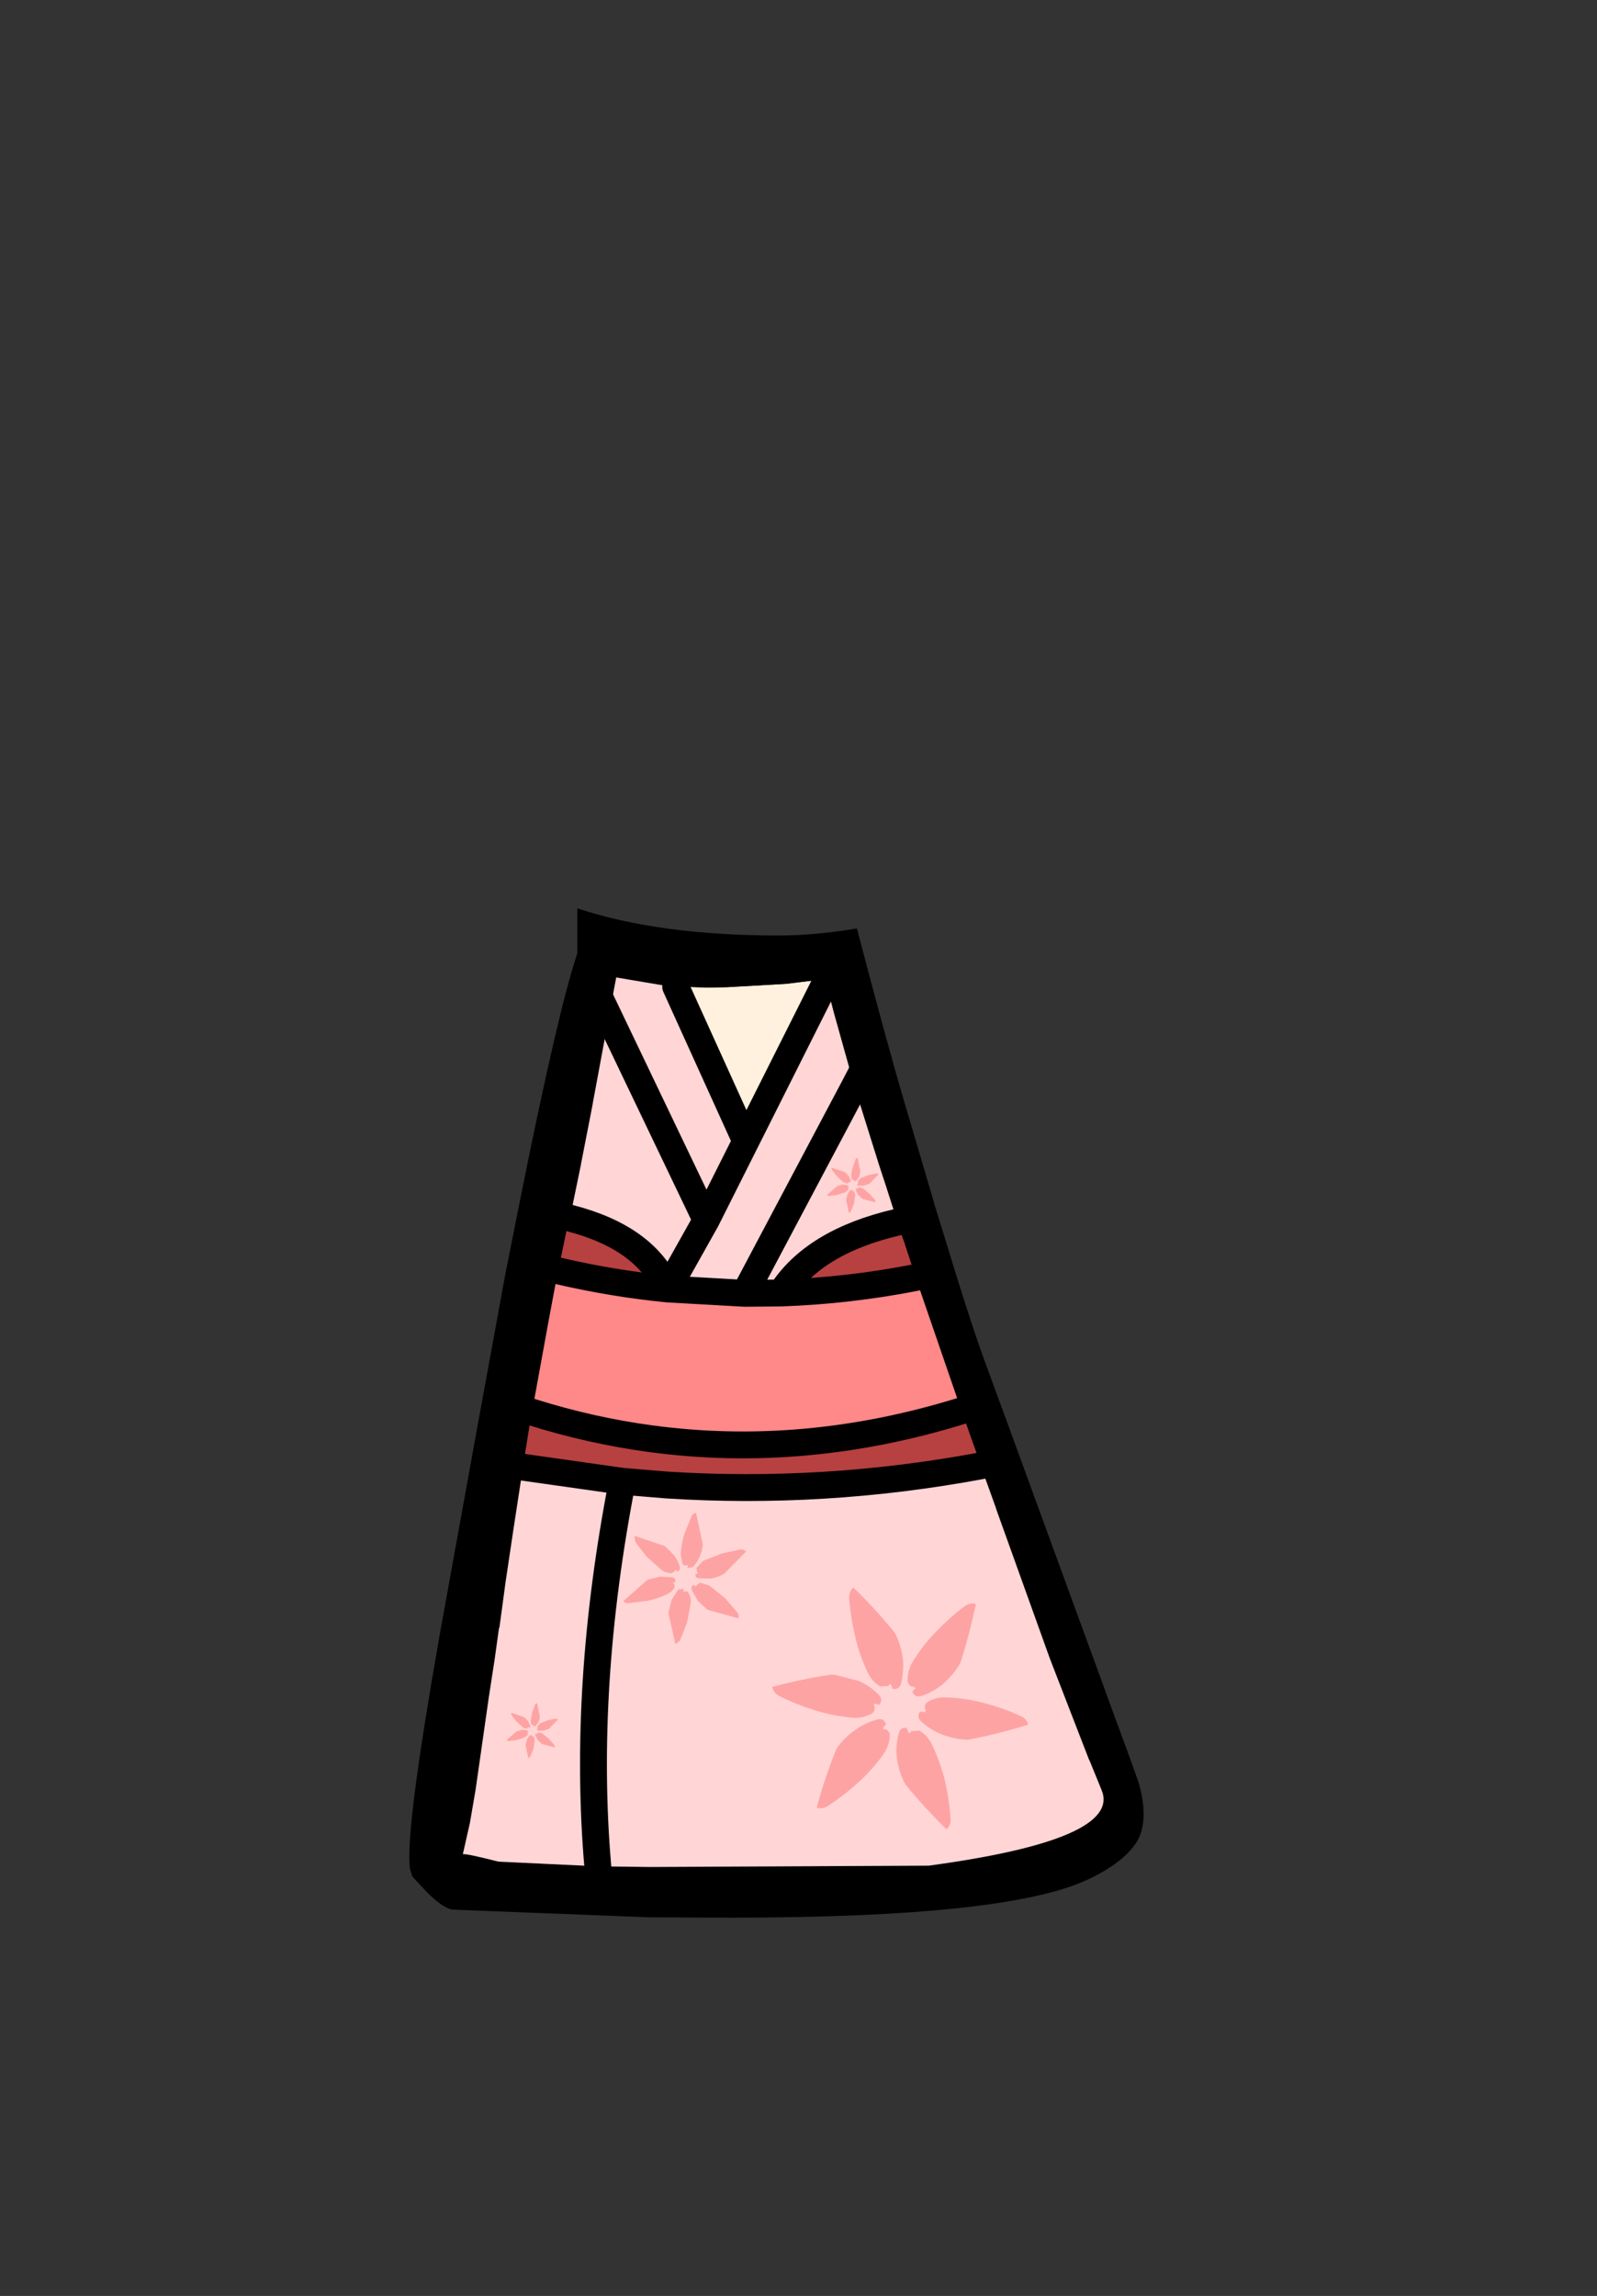 <?xml version="1.0" encoding="UTF-8" standalone="no"?>
<svg xmlns:xlink="http://www.w3.org/1999/xlink" height="342.0px" width="237.9px" xmlns="http://www.w3.org/2000/svg">
  <rect width="100%" height="100%" fill="#333333" stroke="none"/>
  <g transform="matrix(1, 0, 0, 1, 118.05, 273.9)">
    <use height="150.35" transform="matrix(1.0, 0.0, 0.0, 1.0, -57.05, -138.6)" width="109.35" xlink:href="#shape0"/>
  </g>
  <defs>
    <g id="shape0" transform="matrix(1, 0, 0, 1, 57.05, 138.6)">
      <path d="M-17.4 -126.95 L-12.75 -126.8 -9.75 -126.85 -0.95 -127.35 5.15 -128.1 5.15 -128.05 5.15 -128.0 -6.95 -103.9 -17.4 -126.95" fill="#fff1dd" fill-rule="evenodd" stroke="none"/>
      <path d="M5.15 -128.0 L5.15 -128.05 5.15 -128.1 -0.95 -127.35 -9.75 -126.85 -12.75 -126.8 -17.4 -126.95 -19.75 -127.2 -26.25 -128.3 -26.65 -126.2 -27.1 -123.8 -27.2 -123.25 -27.35 -122.45 -29.7 -109.8 -29.85 -108.95 -31.5 -100.5 -31.5 -100.45 -33.15 -92.45 -33.6 -90.8 -34.9 -84.6 -35.05 -83.95 -36.45 -76.45 -38.8 -63.55 -39.0 -62.5 -39.2 -61.3 -40.15 -55.35 -40.15 -55.2 -40.25 -54.65 -41.5 -46.5 -42.8 -37.8 -42.8 -37.75 -43.65 -31.45 -43.7 -31.5 -43.7 -31.45 -43.85 -30.4 -44.35 -26.8 -45.25 -20.95 -47.2 -7.3 -48.05 -2.35 -49.1 2.3 Q-48.7 2.15 -43.8 3.4 L-29.0 4.1 -21.25 4.2 20.3 4.0 Q49.1 0.1 46.05 -7.25 L44.3 -11.55 44.15 -11.85 38.65 -26.05 38.25 -27.1 30.35 -49.1 30.35 -49.15 28.05 -55.55 27.6 -56.9 27.35 -57.65 26.05 -61.3 25.2 -63.75 24.85 -64.7 18.35 -83.6 19.95 -83.95 18.35 -83.6 18.25 -83.95 16.6 -89.0 16.4 -89.5 15.65 -91.85 14.0 -97.0 13.0 -100.05 12.7 -101.0 10.1 -109.3 10.05 -109.45 9.7 -110.55 9.25 -112.1 8.95 -113.1 6.15 -123.1 Q5.2 -126.65 5.15 -128.0 M11.3 -116.05 L9.25 -112.1 11.3 -116.05 M17.05 -92.15 L15.65 -91.85 17.05 -92.15 M19.25 -101.0 L21.05 -94.9 21.05 -94.8 22.7 -89.5 22.85 -89.0 24.4 -83.95 Q27.0 -75.6 28.6 -71.25 L32.25 -61.3 41.4 -36.25 45.7 -24.5 47.9 -18.45 49.95 -12.9 51.6 -8.3 Q52.6 -4.7 52.2 -2.15 51.95 -0.55 51.2 0.6 49.2 3.6 44.15 6.0 32.15 11.75 -9.15 11.75 L-21.25 11.7 -50.65 10.55 Q-52.15 10.3 -54.55 7.85 L-56.6 5.65 -56.95 4.6 -57.0 4.3 Q-57.55 -0.6 -54.05 -21.6 L-53.85 -22.85 -52.65 -29.8 -52.55 -30.4 -52.05 -33.15 -46.95 -61.3 -42.8 -83.95 -41.8 -89.0 -40.2 -97.0 Q-34.85 -123.55 -32.05 -131.9 L-32.05 -138.6 Q-19.9 -134.55 -2.0 -134.55 3.25 -134.55 9.6 -135.6 14.05 -118.6 16.65 -109.8 L19.25 -101.0 M28.5 -64.85 L25.2 -63.75 28.5 -64.85 M30.2 -56.0 L28.05 -55.55 30.2 -56.0 M-29.0 -125.9 L-27.35 -122.45 -29.0 -125.9 M-42.7 -64.85 L-38.8 -63.55 -42.7 -64.85 M-35.65 -93.05 L-33.15 -92.45 -35.65 -93.05 M-38.3 -85.4 L-34.9 -84.6 -38.3 -85.4 M-28.85 6.05 L-29.0 4.1 -28.85 6.05 M-43.35 -56.0 L-40.15 -55.35 -43.35 -56.0" fill="#000000" fill-rule="evenodd" stroke="none"/>
      <path d="M-17.4 -126.95 L-6.95 -103.9 5.15 -128.0 Q5.2 -126.65 6.15 -123.1 L8.95 -113.1 9.25 -112.1 9.7 -110.55 10.05 -109.45 10.1 -109.3 12.7 -101.0 13.0 -100.05 14.0 -97.0 15.65 -91.85 Q3.15 -88.95 -1.7 -81.3 L-7.1 -81.25 -18.6 -81.9 Q-21.9 -89.55 -33.15 -92.45 L-31.5 -100.45 -31.5 -100.5 -29.85 -108.95 -29.7 -109.8 -27.35 -122.45 -27.2 -123.25 -27.1 -123.8 -26.65 -126.2 -26.25 -128.3 -19.75 -127.2 -17.4 -126.95 M-40.15 -55.35 L-25.35 -53.25 -18.75 -52.7 Q4.65 -51.2 28.05 -55.55 L30.35 -49.15 30.35 -49.1 38.25 -27.1 38.65 -26.05 44.15 -11.85 44.3 -11.55 46.05 -7.25 Q49.1 0.1 20.3 4.0 L-21.25 4.2 -29.0 4.1 -43.8 3.4 Q-48.7 2.15 -49.1 2.3 L-48.05 -2.35 -47.2 -7.3 -45.25 -20.95 -44.35 -26.8 -43.85 -30.4 -43.7 -31.45 -43.65 -31.45 -42.8 -37.75 -42.8 -37.8 -41.5 -46.5 -40.25 -54.65 -40.15 -55.2 -40.15 -55.35 M-6.95 -103.9 L-12.85 -92.15 -27.35 -122.45 -12.85 -92.15 -6.95 -103.9 M-12.85 -92.15 L-18.6 -81.9 -12.85 -92.15 M-25.35 -53.25 Q-31.3 -22.65 -29.0 4.1 -31.3 -22.65 -25.35 -53.25 M-7.1 -81.25 L9.25 -112.1 -7.1 -81.25" fill="#ffd5d5" fill-rule="evenodd" stroke="none"/>
      <path d="M-1.7 -81.3 Q8.4 -81.65 18.35 -83.6 L24.85 -64.7 25.2 -63.75 Q1.75 -56.5 -21.15 -59.6 -30.05 -60.8 -38.8 -63.55 L-36.45 -76.45 -35.05 -83.95 -34.9 -84.6 Q-26.75 -82.7 -18.6 -81.9 L-7.1 -81.25 -1.7 -81.3" fill="#ff8888" fill-rule="evenodd" stroke="none"/>
      <path d="M15.65 -91.85 L16.4 -89.5 16.6 -89.0 18.25 -83.95 18.35 -83.6 Q8.4 -81.65 -1.7 -81.3 3.15 -88.95 15.65 -91.85 M25.2 -63.75 L26.05 -61.3 27.35 -57.65 27.6 -56.9 28.05 -55.55 Q4.65 -51.2 -18.75 -52.7 L-25.35 -53.25 -40.15 -55.35 -39.2 -61.3 -39.0 -62.5 -38.8 -63.55 Q-30.05 -60.8 -21.15 -59.6 1.75 -56.5 25.2 -63.75 M-33.15 -92.45 Q-21.9 -89.55 -18.6 -81.9 -26.75 -82.7 -34.9 -84.6 L-33.6 -90.8 -33.15 -92.45" fill="#b74040" fill-rule="evenodd" stroke="none"/>
      <path d="M-17.4 -126.95 L-6.95 -103.9 5.15 -128.0 M9.25 -112.1 L11.3 -116.05 M15.65 -91.85 L17.05 -92.15 M18.35 -83.6 L19.95 -83.95 M15.65 -91.85 Q3.15 -88.95 -1.7 -81.3 8.4 -81.65 18.35 -83.6 M25.2 -63.75 L28.5 -64.85 M25.2 -63.75 Q1.75 -56.5 -21.15 -59.6 -30.05 -60.8 -38.8 -63.55 L-42.7 -64.85 M-40.15 -55.35 L-25.35 -53.25 -18.75 -52.7 Q4.65 -51.2 28.05 -55.55 L30.2 -56.0 M-27.35 -122.45 L-12.85 -92.15 -6.95 -103.9 M-33.15 -92.45 Q-21.9 -89.55 -18.6 -81.9 L-12.85 -92.15 M-27.35 -122.45 L-29.0 -125.9 M-1.7 -81.3 L-7.1 -81.25 -18.6 -81.9 Q-26.75 -82.7 -34.9 -84.6 L-38.3 -85.4 M-33.15 -92.45 L-35.65 -93.05 M-29.0 4.1 Q-31.3 -22.65 -25.35 -53.25 M-40.15 -55.35 L-43.35 -56.0 M-29.0 4.1 L-28.85 6.05 M9.25 -112.1 L-7.1 -81.25" fill="none" stroke="#000000" stroke-linecap="round" stroke-linejoin="round" stroke-width="4.0"/>
      <path d="M-38.5 -15.15 L-38.4 -14.6 -38.6 -13.35 -39.05 -12.25 -39.35 -12.0 -39.35 -12.05 -39.75 -13.9 -39.75 -14.0 -39.55 -14.8 -39.15 -15.4 -38.8 -15.45 -38.85 -15.3 -38.8 -15.25 -38.75 -15.3 -38.5 -15.15 M-37.1 -16.1 L-37.9 -16.1 -38.1 -16.35 -37.95 -16.4 -37.95 -16.5 -38.0 -16.5 -38.0 -16.75 -37.6 -17.2 -36.45 -17.65 -35.25 -17.9 -34.9 -17.8 -34.95 -17.75 -36.25 -16.4 -36.35 -16.35 -37.1 -16.1 M-37.8 -15.85 L-37.2 -15.65 -36.25 -14.85 -35.45 -13.95 -35.4 -13.6 -37.25 -14.1 -37.35 -14.15 -37.95 -14.7 -38.3 -15.4 Q-38.4 -15.65 -38.15 -15.7 L-38.05 -15.6 -38.0 -15.65 -38.0 -15.7 -37.8 -15.85 M-38.05 -20.2 L-37.65 -18.3 -37.65 -18.2 Q-37.65 -17.8 -37.8 -17.45 L-38.25 -16.8 -38.6 -16.75 -38.55 -16.95 -38.6 -16.95 -38.65 -16.9 -38.9 -17.05 -39.0 -17.65 -38.75 -18.85 -38.35 -20.0 Q-38.25 -20.2 -38.05 -20.2 M-14.35 -37.55 L-14.3 -37.7 -14.25 -37.8 -13.75 -38.15 -12.35 -37.7 -10.05 -35.85 -8.2 -33.7 Q-7.95 -33.3 -8.05 -32.85 L-8.1 -32.85 -12.45 -34.05 -12.7 -34.15 -14.1 -35.45 -15.0 -37.05 Q-15.2 -37.65 -14.65 -37.8 L-14.35 -37.55 M-17.0 -37.15 L-16.2 -37.2 -16.25 -36.85 -16.1 -36.8 -16.0 -36.85 Q-15.65 -36.95 -15.45 -36.55 -15.1 -35.9 -15.15 -35.15 L-15.7 -32.2 -16.75 -29.55 -17.4 -29.0 -17.45 -29.05 -18.45 -33.5 -18.45 -33.75 -18.0 -35.6 -17.0 -37.15 M-17.8 -38.15 L-17.75 -38.0 -17.65 -37.95 Q-17.45 -37.65 -17.65 -37.3 -18.05 -36.7 -18.75 -36.4 -20.1 -35.75 -21.6 -35.45 L-24.4 -35.1 Q-24.9 -35.05 -25.2 -35.4 L-25.15 -35.45 -21.75 -38.45 -21.55 -38.6 -19.7 -39.05 -17.9 -38.95 Q-17.35 -38.8 -17.45 -38.25 L-17.8 -38.15 M-19.15 -43.65 L-18.95 -43.55 -17.6 -42.2 Q-17.05 -41.45 -16.8 -40.55 -16.65 -40.0 -17.15 -39.8 L-17.4 -40.1 -17.5 -39.95 -17.55 -39.85 -18.05 -39.55 Q-18.85 -39.6 -19.45 -40.0 L-21.7 -42.0 -23.4 -44.2 -23.55 -45.1 -23.45 -45.1 -19.15 -43.65 M-13.4 -44.05 L-13.35 -43.8 Q-13.45 -42.85 -13.85 -41.95 -14.25 -41.1 -14.85 -40.45 L-15.65 -40.35 -15.55 -40.75 -15.7 -40.75 -15.85 -40.7 Q-16.2 -40.65 -16.4 -41.0 L-16.65 -42.4 Q-16.55 -43.95 -16.1 -45.4 L-15.05 -48.0 Q-14.85 -48.45 -14.4 -48.55 L-14.35 -48.5 -13.4 -44.05 M-6.95 -42.75 L-10.1 -39.55 -10.3 -39.4 Q-11.15 -38.95 -12.15 -38.75 L-13.95 -38.8 Q-14.55 -38.9 -14.45 -39.4 L-14.1 -39.55 -14.15 -39.7 -14.25 -39.75 -14.3 -40.35 -13.3 -41.4 -10.5 -42.5 -7.75 -43.1 Q-7.25 -43.15 -6.9 -42.8 L-6.95 -42.75 M-42.6 -14.7 L-41.15 -15.95 -41.05 -16.0 -40.3 -16.25 -39.5 -16.15 -39.35 -15.9 -39.5 -15.85 -39.45 -15.75 -39.4 -15.5 -39.9 -15.1 -41.1 -14.7 -42.25 -14.55 Q-42.5 -14.55 -42.6 -14.7 M-41.1 -17.45 L-41.85 -18.4 -41.9 -18.75 -41.85 -18.75 -40.05 -18.15 -39.95 -18.1 -39.4 -17.55 -39.05 -16.85 Q-39.0 -16.6 -39.2 -16.55 L-39.35 -16.65 -39.35 -16.6 -39.4 -16.55 -39.6 -16.4 Q-39.95 -16.45 -40.15 -16.6 L-41.1 -17.45 M17.7 -16.05 L18.95 -16.1 Q20.15 -15.35 20.8 -14.0 22.05 -11.35 22.75 -8.5 23.35 -5.8 23.55 -3.05 23.65 -2.1 23.0 -1.45 L22.85 -1.5 Q19.7 -4.6 16.9 -8.0 L16.65 -8.4 Q15.8 -10.15 15.55 -12.05 15.35 -13.85 15.8 -15.6 16.05 -16.7 17.05 -16.5 L17.3 -15.75 17.6 -15.85 17.7 -16.05 M13.9 -16.3 Q14.55 -16.0 14.5 -15.25 14.4 -13.8 13.55 -12.6 11.85 -10.2 9.65 -8.25 7.6 -6.4 5.3 -4.9 4.45 -4.35 3.6 -4.65 L3.65 -4.75 Q4.8 -9.05 6.45 -13.15 L6.65 -13.55 Q7.75 -15.1 9.35 -16.2 10.8 -17.25 12.55 -17.75 13.6 -18.05 13.95 -17.05 L13.45 -16.5 13.65 -16.3 13.9 -16.3 M12.2 -20.15 L12.15 -19.85 12.25 -19.6 Q12.3 -18.9 11.65 -18.55 10.3 -17.9 8.9 -18.05 5.95 -18.3 3.15 -19.2 0.5 -20.05 -1.95 -21.25 -2.8 -21.7 -3.0 -22.6 L-2.9 -22.65 Q1.35 -23.8 5.75 -24.45 L6.25 -24.45 9.9 -23.5 Q11.5 -22.8 12.8 -21.5 13.6 -20.75 12.9 -19.95 L12.2 -20.15 M19.05 -18.95 L19.8 -18.85 19.85 -19.15 19.75 -19.35 Q19.6 -20.05 20.25 -20.45 21.55 -21.15 23.0 -21.05 25.95 -20.95 28.8 -20.15 31.45 -19.45 33.95 -18.3 34.85 -17.95 35.1 -17.05 L34.95 -16.95 Q30.75 -15.65 26.4 -14.8 L25.95 -14.75 Q24.05 -14.85 22.25 -15.55 20.55 -16.25 19.25 -17.4 18.4 -18.15 19.05 -18.95 M9.2 -37.3 Q12.35 -34.25 15.15 -30.8 L15.4 -30.4 Q16.2 -28.7 16.45 -26.75 16.6 -25.0 16.2 -23.2 15.9 -22.15 14.9 -22.35 L14.65 -23.05 14.4 -22.95 14.25 -22.75 13.05 -22.7 Q11.8 -23.5 11.2 -24.8 9.9 -27.5 9.3 -30.35 8.65 -33.1 8.45 -35.8 8.4 -36.8 9.05 -37.4 L9.2 -37.3 M25.6 -34.6 Q26.4 -35.2 27.3 -35.0 L27.3 -34.85 Q26.4 -30.55 25.05 -26.3 L24.85 -25.9 Q23.85 -24.3 22.4 -23.05 21.0 -21.9 19.3 -21.3 18.25 -20.95 17.85 -21.9 L18.35 -22.45 18.1 -22.65 17.85 -22.65 Q17.15 -22.9 17.15 -23.65 17.15 -25.1 17.9 -26.35 19.45 -28.9 21.5 -30.95 23.4 -32.95 25.6 -34.6 M8.3 -96.95 L8.35 -96.7 7.85 -96.3 6.65 -95.9 5.5 -95.75 Q5.25 -95.75 5.15 -95.9 L6.6 -97.15 6.7 -97.2 7.45 -97.45 8.25 -97.35 8.4 -97.1 8.25 -97.05 8.3 -96.95 M8.2 -96.0 L8.6 -96.6 8.95 -96.65 8.9 -96.5 8.95 -96.45 9.0 -96.5 9.25 -96.35 9.35 -95.8 9.15 -94.55 8.7 -93.45 8.4 -93.2 8.4 -93.25 8.0 -95.1 8.0 -95.2 8.2 -96.0 M10.55 -96.85 L11.5 -96.05 12.3 -95.15 12.35 -94.8 10.5 -95.3 10.4 -95.35 9.8 -95.9 9.45 -96.6 Q9.35 -96.85 9.6 -96.9 L9.7 -96.8 9.75 -96.85 9.75 -96.9 9.95 -97.05 10.55 -96.85 M12.85 -99.0 L12.8 -98.95 11.5 -97.6 11.4 -97.55 10.65 -97.3 9.85 -97.3 Q9.6 -97.35 9.65 -97.55 L9.8 -97.6 9.8 -97.7 9.75 -97.7 9.75 -97.95 10.15 -98.4 11.3 -98.85 12.5 -99.1 12.85 -99.0 M9.7 -101.4 L10.1 -99.5 10.1 -99.4 9.95 -98.65 9.5 -98.0 9.15 -97.95 9.2 -98.15 9.15 -98.15 9.1 -98.1 8.85 -98.25 8.75 -98.85 Q8.8 -99.5 9.0 -100.05 L9.4 -101.2 Q9.5 -101.4 9.7 -101.4 M5.85 -99.95 L5.9 -99.95 7.7 -99.35 7.8 -99.3 8.35 -98.75 8.7 -98.05 8.55 -97.75 8.4 -97.85 8.4 -97.8 8.35 -97.75 8.15 -97.6 7.6 -97.8 6.65 -98.65 5.9 -99.6 Q5.8 -99.75 5.85 -99.95" fill="#fea3a3" fill-rule="evenodd" stroke="none"/>
    </g>
  </defs>
</svg>
